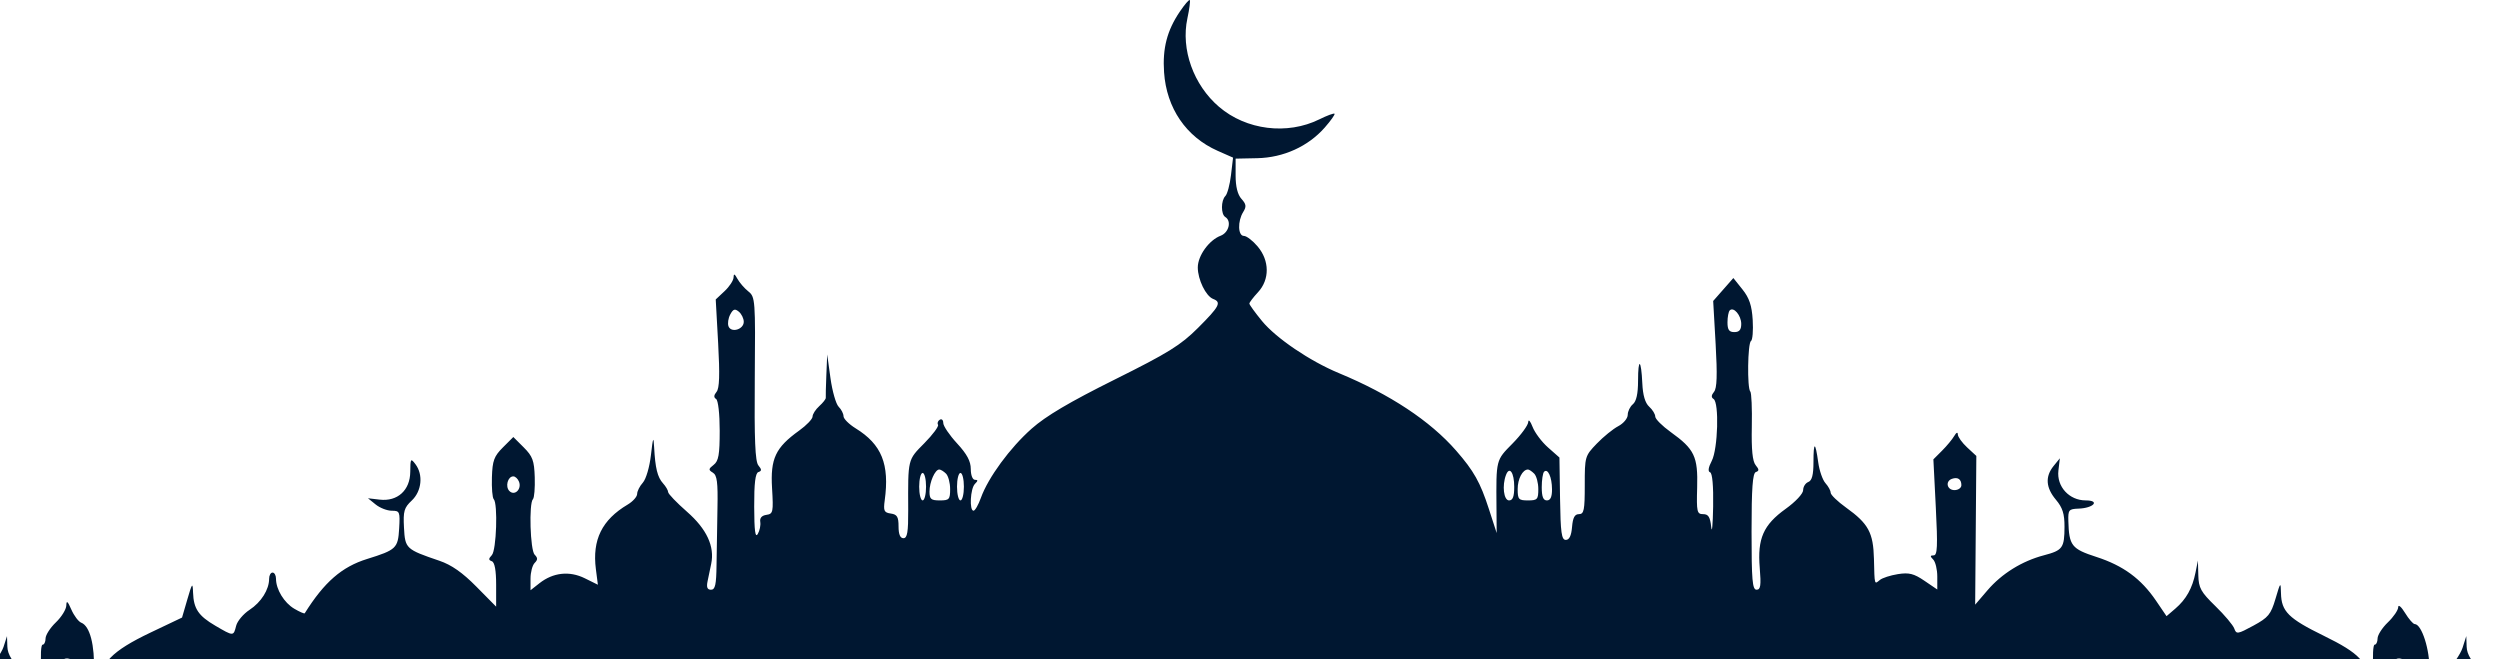 <svg xmlns="http://www.w3.org/2000/svg" width="1320" height="348" fill="none"><path fill="#001731" fill-rule="evenodd" d="M622.907 6.193c-6.707 9.933-9.138 19.308-8.283 31.951 1.282 18.95 11.641 34.134 28.318 41.5l8.111 3.583-1.089 9.195c-.602 5.059-1.931 10.035-2.955 11.058-2.388 2.385-2.419 9.649-.049 11.113 3.425 2.115 1.89 8.223-2.486 9.884-6.124 2.326-12.043 10.558-12.043 16.75 0 6.391 4.271 15.148 8.105 16.617 4.526 1.735 3.374 3.939-7.98 15.278-9.182 9.17-15.676 13.198-44.04 27.312-23.755 11.822-36.281 19.225-43.798 25.889-11.467 10.162-22.948 25.814-26.804 36.538-1.344 3.742-3.096 6.802-3.895 6.802-2.292 0-1.689-11.733.728-14.147 1.695-1.692 1.695-2.177 0-2.177-1.231 0-2.179-2.473-2.179-5.691 0-4.119-2.007-7.866-7.265-13.563-3.995-4.329-7.264-9.161-7.264-10.738s-.83-2.355-1.845-1.729c-1.015.628-1.43 1.814-.921 2.637.51.824-2.746 5.216-7.234 9.763-8.846 8.962-8.63 8.062-8.508 35.191.054 11.764-.485 14.963-2.517 14.963-1.733 0-2.584-2.049-2.584-6.221 0-5.073-.756-6.33-4.087-6.801-3.55-.504-3.972-1.413-3.22-6.929 2.617-19.157-1.58-29.561-15.357-38.063-3.516-2.171-6.394-5.046-6.394-6.39 0-1.344-1.161-3.602-2.577-5.016-1.419-1.417-3.356-8.209-4.31-15.094l-1.729-12.518-.448 10.882c-.246 5.985-.382 11.397-.304 12.027.078.629-1.46 2.591-3.418 4.362-1.957 1.77-3.559 4.262-3.559 5.539 0 1.276-3.178 4.603-7.061 7.39-12.524 8.991-15.254 14.784-14.327 30.398.751 12.666.553 13.6-2.979 14.105-2.459.351-3.596 1.655-3.245 3.727.294 1.754-.294 4.61-1.308 6.348-1.34 2.299-1.858-1.622-1.899-14.372-.039-12.451.602-17.752 2.215-18.295 1.814-.609 1.814-1.315-.005-3.516-1.706-2.066-2.181-13.527-1.904-45.807.36-41.602.247-43.153-3.39-46.056-2.069-1.653-4.66-4.638-5.759-6.633-1.509-2.74-2.012-2.929-2.054-.769-.029 1.571-2.161 4.833-4.735 7.248l-4.68 4.39 1.281 23.119c.926 16.723.688 23.83-.858 25.689-1.458 1.758-1.532 2.944-.232 3.747 1.09.673 1.905 7.839 1.905 16.739 0 12.672-.59 16.02-3.178 18.03-2.792 2.169-2.842 2.671-.418 4.139 2.198 1.327 2.692 5.129 2.417 18.588-.189 9.306-.408 22.836-.49 30.069-.118 10.489-.705 13.149-2.906 13.149-1.983 0-2.493-1.275-1.816-4.534.518-2.494 1.375-6.605 1.902-9.135 1.917-9.192-2.354-18.382-12.793-27.525-5.452-4.775-9.923-9.435-9.936-10.352-.013-.92-1.23-3.004-2.704-4.631-2.937-3.239-4.112-8.016-4.699-19.091-.316-5.985-.608-5.27-1.674 4.087-.726 6.38-2.604 12.79-4.291 14.652-1.651 1.821-3.001 4.5-3.001 5.951 0 1.453-2.246 3.974-4.994 5.604-13.599 8.073-18.788 18.612-16.795 34.118l1.055 8.214-6.905-3.412c-8.103-4.005-16.714-3.067-23.936 2.606l-4.724 3.711v-6.116c0-3.364.981-7.096 2.179-8.293 1.695-1.693 1.695-2.661 0-4.353-2.339-2.336-3.102-27.129-.902-29.328.703-.701 1.129-5.903.95-11.56-.278-8.8-1.119-11.078-5.817-15.768l-5.49-5.485-5.491 5.485c-4.698 4.69-5.539 6.968-5.817 15.768-.179 5.657.247 10.859.95 11.56 2.259 2.257 1.428 26.992-.993 29.554-1.816 1.923-1.816 2.57 0 3.234 1.491.548 2.27 4.799 2.27 12.404v11.569l-10.443-10.573c-7.349-7.444-13.132-11.49-19.523-13.665-17.694-6.016-18.103-6.398-18.693-17.465-.467-8.713.051-10.529 4.086-14.312 5.285-4.959 6.168-13.659 1.953-19.225-2.483-3.279-2.672-3-2.725 4.055-.074 9.731-6.732 15.774-16.163 14.673l-6.16-.718 4.07 3.292c2.237 1.81 6.064 3.29 8.503 3.29 4.204 0 4.406.489 3.884 9.462-.599 10.323-1.556 11.23-16.893 15.998-13.394 4.164-22.609 12.182-32.952 28.672-.217.349-2.707-.734-5.535-2.401-5.348-3.156-9.64-10.198-9.64-15.819 0-1.797-.817-3.266-1.816-3.266-.999 0-1.816 1.469-1.816 3.266 0 5.731-4.186 12.386-10.319 16.4-3.275 2.143-6.467 5.941-7.094 8.439-1.404 5.584-1.371 5.584-10.998-.049-8.948-5.238-11.454-8.971-11.754-17.508-.193-5.47-.465-5.145-3.011 3.595l-2.799 9.609-16.703 7.951c-20.311 9.671-26.942 16.479-25.968 26.663.476 4.998-.036 6.926-1.845 6.926-1.944 0-2.398-2.947-2.022-13.149.507-13.793-2.126-23.931-6.668-25.671-1.47-.564-3.832-3.691-5.25-6.948-1.94-4.458-2.594-4.997-2.649-2.18-.038 2.059-2.522 6.087-5.519 8.954-2.996 2.868-5.448 6.693-5.448 8.501 0 1.808-.708 3.288-1.573 3.288-.866 0-1.159 5.808-.65 12.908l.924 12.906-9.338-9.576c-6.927-7.101-9.387-11.022-9.526-15.173l-.185-5.599-1.85 5.744C.82 344.763-4 351.59-8.875 356.774c-7.464 7.942-8.86 10.537-8.86 16.475 0 5.838-.623 7.048-3.633 7.048-3.56 0-3.632 1.21-3.632 59.852V500h1353v-59.851c0-58.325-.09-59.852-3.58-59.852-2.43 0-3.24-.869-2.52-2.724 1.99-5.196-1.34-12.074-10.31-21.271-6.64-6.809-9.06-10.717-9.2-14.841l-.19-5.599-1.97 6.179c-1.09 3.397-5.56 9.863-9.95 14.366l-7.96 8.191.38-10.741c.38-10.448-4.03-24.343-7.73-24.343-.83 0-3.13-2.652-5.11-5.894-1.97-3.243-3.6-4.62-3.6-3.06s-2.46 5.18-5.46 8.047c-2.99 2.868-5.44 6.693-5.44 8.501 0 1.808-.7 3.288-1.55 3.288-.85 0-1.15 6.121-.67 13.603.54 8.399.19 13.602-.93 13.602-.99 0-1.81-3.123-1.81-6.941 0-10.865-4.57-15.735-23.41-24.949-18.68-9.139-22.41-12.839-22.63-22.471-.14-6.152-.25-6.04-2.9 2.934-2.45 8.262-3.78 9.887-11.67 14.176-8.31 4.511-9 4.618-10.08 1.551-.64-1.812-5.13-7.152-9.98-11.869-7.69-7.478-8.84-9.563-9.02-16.323l-.21-7.748-1.27 6.348c-1.66 8.303-4.91 14.11-10.64 19.034l-4.66 3.998-5.58-8.211c-7.86-11.564-17.3-18.483-31.44-23.061-13.12-4.244-14.46-5.956-14.82-18.965-.16-5.869.24-6.363 5.38-6.546 8-.287 11.55-4.337 3.8-4.337-8.73 0-15.42-7.301-14.43-15.755l.76-6.48-3.3 4.064c-4.53 5.594-4.12 11.466 1.25 17.841 3.49 4.145 4.53 7.422 4.51 14.194-.03 11.227-.95 12.509-10.87 15.115-11.56 3.044-22.25 9.667-29.8 18.482l-6.5 7.585.31-39.263.31-39.262-4.86-4.497c-2.67-2.473-4.88-5.555-4.91-6.85-.04-1.418-.8-1.084-1.92.838-1.02 1.754-3.92 5.243-6.43 7.75l-4.56 4.56 1.28 25.349c1.05 20.62.84 25.348-1.14 25.348-1.89 0-1.95.485-.26 2.177 1.2 1.197 2.18 5.252 2.18 9.014v6.837l-6.81-4.63c-5.56-3.781-8.12-4.42-13.98-3.493-3.947.626-8.238 2.017-9.535 3.092-2.928 2.427-2.775 2.969-3.118-11.183-.336-13.804-2.939-18.588-14.693-27.02-4.487-3.218-8.159-6.756-8.159-7.862 0-1.107-1.232-3.372-2.735-5.032-1.506-1.661-3.231-6.621-3.834-11.025-1.529-11.167-2.512-11.203-2.512-.089 0 6.707-.786 9.729-2.724 10.471-1.498.574-2.724 2.513-2.724 4.307 0 1.845-4.007 6.138-9.212 9.872-11.808 8.472-14.986 15.701-13.704 31.168.772 9.319.449 11.533-1.685 11.533-2.207 0-2.641-5.047-2.641-30.682 0-22.928.574-30.874 2.27-31.444 1.793-.602 1.769-1.369-.109-3.641-1.658-2.008-2.272-8.164-2.026-20.307.192-9.583-.168-17.942-.8-18.575-1.718-1.716-1.391-25.573.366-26.658.835-.515 1.242-5.504.908-11.089-.462-7.655-1.793-11.629-5.414-16.161l-4.804-6.013-5.326 6.058-5.327 6.058 1.295 22.698c.941 16.481.706 23.404-.854 25.281-1.465 1.765-1.544 2.96-.245 3.761 3.015 1.861 2.308 26.446-.939 32.665-1.822 3.488-2.139 5.631-.897 6.045 1.208.403 1.811 7.173 1.62 18.173-.169 9.643-.627 14.473-1.017 10.732-.556-5.298-1.498-6.802-4.266-6.802-3.253 0-3.518-1.18-3.158-14.056.455-16.376-1.404-20.277-13.968-29.287-4.488-3.218-8.16-6.899-8.16-8.178 0-1.281-1.44-3.629-3.2-5.22-2.137-1.931-3.345-6.045-3.632-12.373-.585-12.837-2.248-13.753-2.248-1.237 0 6.725-.903 10.803-2.725 12.313-1.498 1.243-2.724 3.769-2.724 5.617 0 1.847-2.248 4.535-4.994 5.971-2.746 1.436-7.855 5.586-11.351 9.221-6.243 6.491-6.356 6.881-6.342 21.918.011 13.198-.412 15.311-3.069 15.311-2.25 0-3.234 1.834-3.646 6.802-.38 4.586-1.452 6.801-3.288 6.801-2.252 0-2.78-3.769-3.047-21.748l-.323-21.748-6.033-5.328c-3.318-2.931-6.992-7.836-8.166-10.899-1.173-3.063-2.194-4.189-2.27-2.503-.076 1.687-3.815 6.792-8.31 11.347-8.799 8.914-8.649 8.308-8.462 33.649l.102 13.602-4.108-12.697c-4.555-14.074-7.929-20.087-17.309-30.831-13.715-15.708-34.94-29.737-61.937-40.935-15.268-6.333-33.122-18.432-40.539-27.473-3.674-4.476-6.68-8.626-6.68-9.219 0-.595 2.044-3.283 4.541-5.975 6.229-6.712 6.164-16.665-.162-24.172-2.586-3.069-5.855-5.581-7.264-5.581-3.173 0-3.402-7.775-.373-12.62 1.787-2.858 1.62-4.128-.908-6.919-2.037-2.247-3.098-6.476-3.098-12.344V83.76l11.44-.237c13.799-.287 26.856-6.214 35.601-16.16 3.218-3.66 5.552-6.954 5.185-7.319-.365-.366-3.968.97-8.007 2.964-16.966 8.383-38.596 5.695-52.956-6.582-13.514-11.55-20.246-30.346-16.732-46.71 1.064-4.954 1.631-9.31 1.259-9.683-.371-.371-2.752 2.4-5.291 6.16ZM392.705 169.92c0 4.043-6.655 6.009-8.049 2.378-.56-1.459-.147-4.277.917-6.265 1.547-2.885 2.461-3.179 4.535-1.46 1.427 1.185 2.597 3.59 2.597 5.347Zm526.671 1.117c0 3.103-1.019 4.313-3.632 4.313-2.777 0-3.633-1.21-3.633-5.138 0-2.828.538-5.677 1.195-6.333 2.067-2.064 6.07 2.657 6.07 7.158Zm-419.884 79.037c1.198 1.197 2.179 4.87 2.179 8.161 0 5.441-.496 5.985-5.448 5.985-4.639 0-5.449-.692-5.449-4.653 0-5.052 2.921-11.67 5.149-11.67.765 0 2.37.98 3.569 2.177Zm300.021 6.999c0 5.143-.763 7.147-2.724 7.147-2.828 0-3.776-7.845-1.626-13.442 1.86-4.841 4.35-1.236 4.35 6.295Zm10.533-6.999c1.199 1.197 2.18 4.87 2.18 8.161 0 5.441-.496 5.985-5.449 5.985-4.952 0-5.448-.544-5.448-5.985 0-5.403 2.601-10.338 5.448-10.338.6 0 2.071.98 3.269 2.177Zm9.417 8.252c.018 4.043-.828 5.894-2.697 5.894-1.947 0-2.724-1.982-2.724-6.951 0-3.825.557-7.509 1.238-8.189 1.974-1.973 4.152 2.838 4.183 9.246Zm-330.505-1.36c0 3.99-.817 7.254-1.816 7.254-.999 0-1.816-3.264-1.816-7.254 0-3.99.817-7.255 1.816-7.255.999 0 1.816 3.265 1.816 7.255Zm19.978 0c0 3.99-.818 7.254-1.817 7.254-.998 0-1.816-3.264-1.816-7.254 0-3.99.818-7.255 1.816-7.255.999 0 1.817 3.265 1.817 7.255Zm-234.888-2.599c1.514 3.939-2.329 7.644-5.08 4.897-2.325-2.322-.885-7.739 2.058-7.739 1.062 0 2.42 1.278 3.022 2.842Zm761.562 1.799c0 1.438-1.64 2.613-3.64 2.613-3.96 0-5.02-4.639-1.36-5.952 3.08-1.101 5 .185 5 3.339ZM40.316 351.158c1.034 1.93 1.88 6.419 1.88 9.976 0 5.978-.414 6.467-5.448 6.467-5.303 0-5.449-.235-5.449-8.765 0-4.823.545-9.312 1.212-9.975 2.282-2.282 5.926-1.208 7.805 2.297Zm1231.324 0c1.03 1.93 1.88 6.419 1.88 9.976 0 5.978-.42 6.467-5.45 6.467-5.3 0-5.45-.235-5.45-8.765 0-4.823.54-9.312 1.21-9.975 2.28-2.282 5.93-1.208 7.81 2.297ZM27.667 358.533c0 4.988-.817 9.068-1.816 9.068-2.003 0-2.539-14.995-.605-16.927 2.167-2.164 2.421-1.336 2.421 7.859Zm19.977 0c0 4.988-.817 9.068-1.816 9.068-2.003 0-2.539-14.995-.605-16.927 2.167-2.164 2.421-1.336 2.421 7.859Zm1211.346 0c0 4.988-.82 9.068-1.82 9.068-2 0-2.54-14.995-.6-16.927 2.16-2.164 2.42-1.336 2.42 7.859Zm19.98 0c0 4.988-.82 9.068-1.82 9.068-2 0-2.54-14.995-.61-16.927 2.17-2.164 2.43-1.336 2.43 7.859Z" clip-rule="evenodd"/></svg>